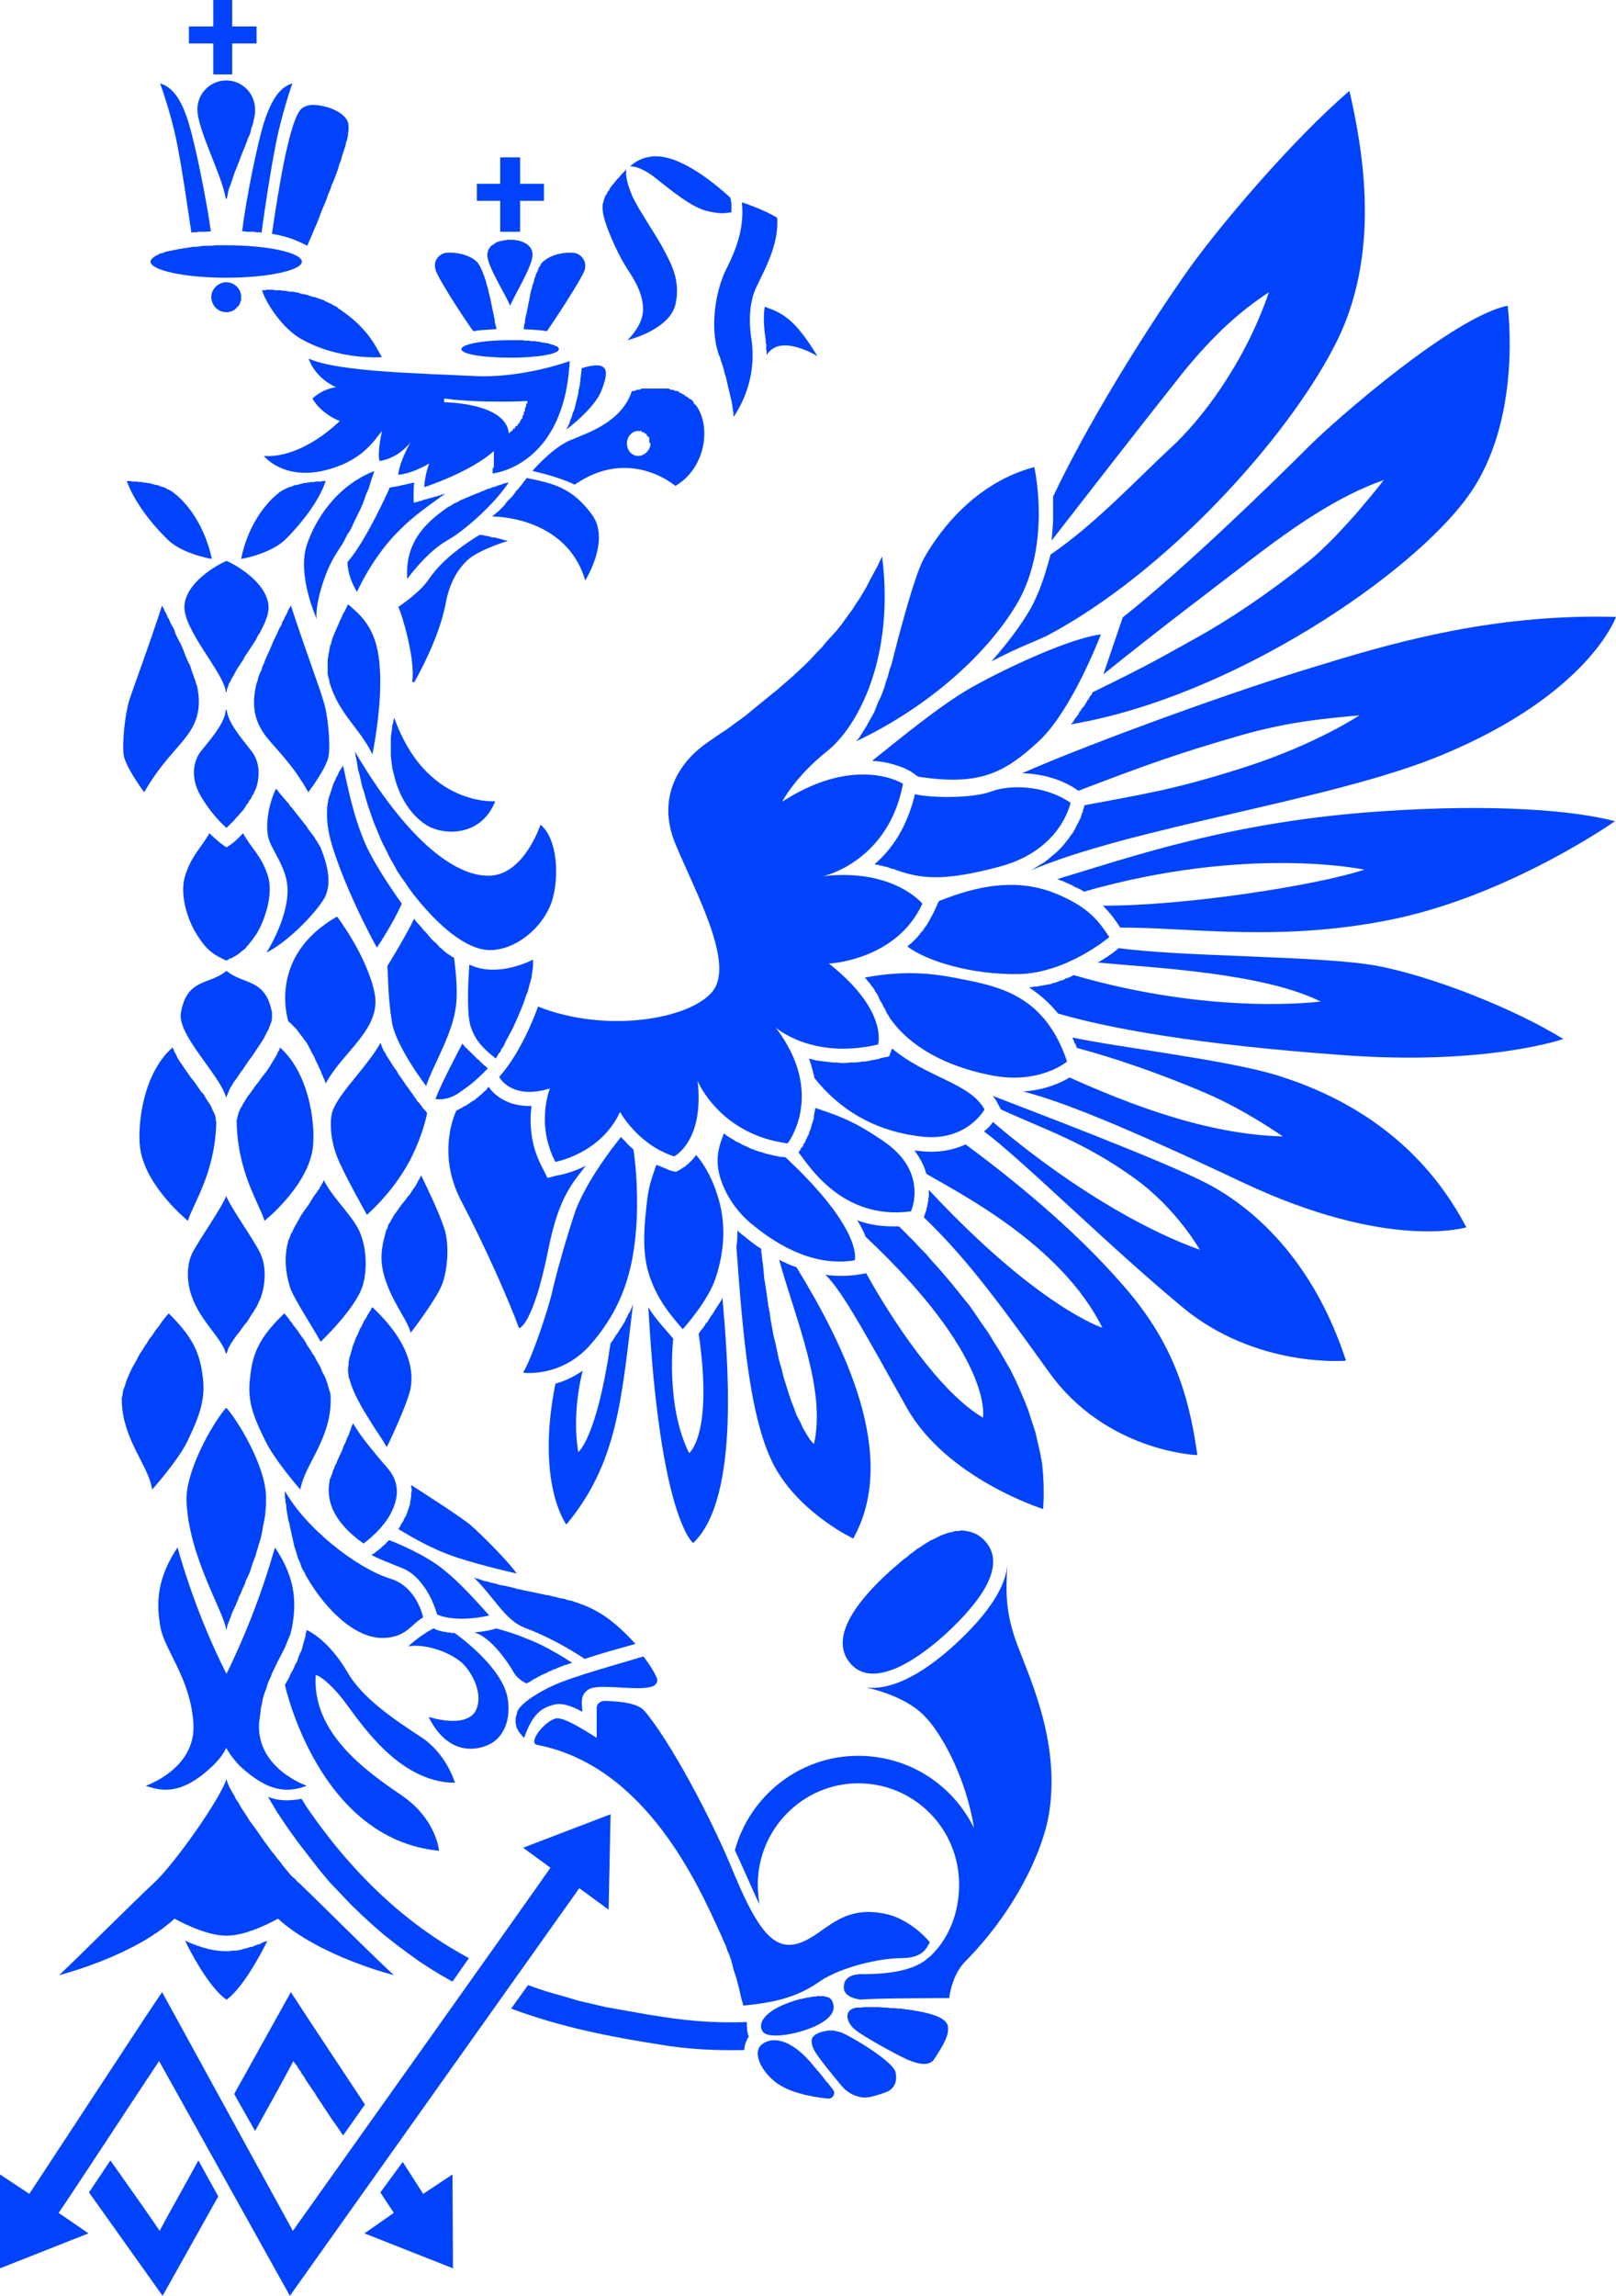 <svg width="207" height="294" viewBox="0 0 207 294" fill="none" xmlns="http://www.w3.org/2000/svg">
<path d="M138.848 114.183L138.657 114.057L138.531 113.992L138.338 113.865L138.147 113.8L137.957 113.671L137.698 113.609L137.511 113.479L137.32 113.353L137.127 113.288L136.874 113.158L136.684 113.096L136.429 112.967L136.174 112.84L135.918 112.775L135.663 112.649L135.408 112.584C144.836 109.768 157.702 105.162 177.127 103.883C191.33 102.926 201.521 103.757 206.87 105.162C206.87 105.162 193.878 114.313 179.101 117.573C164.326 120.772 152.288 118.725 143.496 118.79C142.924 117.894 142.288 116.999 141.267 115.974C151.52 116.039 168.593 113.414 174.769 111.367C174.769 111.367 159.866 108.169 138.848 114.183Z" fill="#0043FA"/>
<path d="M138.911 103.118V103.18V103.245L138.849 103.31V103.437L138.782 103.563L138.72 103.758V103.949L138.594 104.14L138.53 104.397L138.468 104.588L138.339 104.909L138.21 105.162L138.084 105.419L137.893 105.74L137.764 106.061L137.574 106.379L137.383 106.7L137.128 107.018L136.876 107.404L136.618 107.722L136.366 108.043L136.043 108.426L135.726 108.747L135.345 109.13L134.961 109.451L134.58 109.769L134.201 110.09L133.691 110.473L133.242 110.729L132.735 111.05L132.225 111.368L131.65 111.625C144.838 105.869 170.756 102.541 184.771 96.656C203.557 88.851 207 79.002 207 79.002C190.692 78.555 177.445 82.584 167.319 85.718C155.41 89.364 137.319 96.144 130.949 99.022C133.368 99.086 135.981 99.728 138.146 101.263C147.002 97.873 151.14 96.4 159.166 94.097C165.536 92.306 170.184 91.988 174.134 91.602C174.134 91.602 168.592 95.313 159.419 98.256C150.248 101.198 146.301 101.711 138.911 103.118Z" fill="#0043FA"/>
<path d="M139.931 88.661V88.726L139.869 88.852L139.802 88.979L139.74 89.044L139.614 89.17L139.55 89.3L139.488 89.427L139.421 89.556L139.292 89.683L139.23 89.812L139.039 90.133L138.849 90.452L138.594 90.708L138.403 91.026L138.209 91.282L138.148 91.477L138.022 91.603L137.957 91.73L137.828 91.859L137.767 91.986L137.638 92.116L137.573 92.242L137.512 92.369L137.447 92.434L137.385 92.563L137.256 92.625L137.189 92.755C158.019 89.235 180.949 73.436 188.017 63.584C195.152 53.8 193.116 39.15 193.116 39.15C186.237 40.555 171.333 53.479 167.445 57.379C163.623 61.219 151.905 72.668 143.817 79.065L141.333 86.358C148.21 80.794 156.427 74.588 161.521 70.686C165.535 67.678 171.333 63.52 177.257 61.476C177.257 61.476 171.84 68.512 167.509 71.967C162.477 75.996 157.318 79.451 153.113 81.751C149.418 83.798 147.447 85.015 139.931 88.661Z" fill="#0043FA"/>
<path d="M134.899 63.84V64.16V64.543V64.929V65.247V65.63V66.016V66.464V66.847L134.711 69.215C139.738 62.753 145.791 54.948 151.521 47.72C155.536 42.795 158.846 39.853 162.542 37.42C159.418 46.568 153.817 53.861 149.867 57.442C145.92 61.089 140.186 67.23 134.582 71.005L134.072 72.796C133.562 74.522 132.922 76.251 132.031 77.912C130.694 80.218 128.975 82.454 127.001 84.695C128.594 83.862 130.438 82.966 132.35 82.198L134.072 81.432C149.418 73.309 164.706 56.291 170.823 44.521C177.125 32.687 174.518 18.997 172.858 11.643C165.852 17.592 155.788 29.297 151.456 35.629C146.046 43.434 139.166 54.565 134.899 63.586V63.84Z" fill="#0043FA"/>
<path d="M112.99 71.26L112.351 72.603L111.65 73.884L110.952 75.227L110.119 76.632L109.677 77.274L109.234 77.975L108.723 78.682L108.213 79.383L107.703 80.087L107.131 80.791L106.492 81.495L105.852 82.199L105.219 82.968L104.518 83.671L103.817 84.437L103.052 85.206L102.225 85.972L101.398 86.74L100.503 87.509L99.55 88.34L98.594 89.109L97.577 89.939L96.556 90.77L95.474 91.668L94.327 92.499L93.116 93.394L91.843 94.225L90.568 95.123C87.386 97.296 83.881 101.838 86.556 108.171C89.231 114.568 94.198 123.522 91.207 127.041C88.213 130.558 77.576 132.349 68.916 128.897C68.916 128.897 67.066 134.399 63.943 137.915C63.943 137.915 65.474 140.923 70.441 139.388C70.441 139.388 68.594 143.93 71.142 148.79C71.142 148.79 76.94 147.768 79.424 142.392C79.424 142.392 81.717 146.616 86.365 148.086C86.365 148.086 90.251 146.103 89.357 138.428C89.357 138.428 92.16 145.273 100.888 146.424C100.888 146.424 105.852 140.092 99.36 131.583C99.36 131.583 104.008 135.742 112.48 133.757C112.48 133.757 113.814 129.406 106.175 123.395C106.175 123.395 114.835 123.009 118.149 115.719C118.149 115.719 114.454 111.178 105.474 112.2C105.474 112.2 113.814 110.347 115.665 100.366C115.665 100.366 109.677 96.528 100.187 102.669C100.187 102.669 101.844 99.47 105.852 96.272C109.806 93.203 114.644 84.311 112.99 71.26Z" fill="#0043FA"/>
<path d="M78.211 172.011L78.469 171.693L78.657 171.372L78.851 171.051L79.106 170.73L79.293 170.412L79.49 170.094L79.678 169.837L79.865 169.516L80.062 169.198L80.188 168.877L80.376 168.556L80.505 168.238L80.698 167.982L80.824 167.661L80.953 167.34L81.082 167.022C79.616 179.177 79.106 187.365 72.543 195.232C72.543 195.232 68.595 189.989 71.144 177.195C72.287 176.871 73.434 176.361 74.645 175.528C74.645 175.528 73.182 180.712 74.073 185.954C74.073 185.954 76.431 184.228 78.211 172.011Z" fill="#0043FA"/>
<path d="M89.487 170.731L89.616 170.67L89.677 170.54L89.742 170.413L89.803 170.349L89.93 170.219L89.997 170.092L90.126 169.963L90.188 169.836L90.314 169.709L90.378 169.518L90.633 169.262L90.824 168.941L91.015 168.62L91.27 168.302L91.46 167.98L91.651 167.662L91.845 167.341L92.032 167.088L92.226 166.764L92.355 166.576L92.416 166.446L92.481 166.319L92.543 166.19C93.114 173.226 94.965 191.779 88.786 197.599C88.786 197.599 84.519 194.465 83.053 167.406C83.944 168.941 85.537 170.54 86.237 171.435C86.237 171.435 85.22 180.006 88.276 186.085C88.276 186.085 91.396 183.717 89.487 170.731Z" fill="#0043FA"/>
<path d="M104.261 184.931L103.751 184.357L103.308 183.653L102.862 182.887L102.481 182.054L102.032 181.22L101.716 180.328L101.334 179.368L101.015 178.408L100.695 177.383L100.378 176.361L100.123 175.336L99.804 174.249L99.358 172.137L99.103 171.118L98.912 170.093L98.722 169.068L98.593 168.111L98.402 167.151L98.276 166.19L98.15 165.295L98.021 164.464L97.892 163.696L97.83 162.992L97.766 162.288L97.704 161.713L97.639 161.454V161.201L97.578 160.942V160.753V160.562L97.51 160.432V160.241V160.179V160.049V159.985V159.923C96.745 159.472 96.047 158.898 95.346 158.323C95.029 158.067 94.707 157.873 94.455 157.555C94.455 158.256 94.455 158.963 94.326 159.666C95.156 170.923 96.047 182.566 99.551 188.389C102.988 194.08 109.296 197.022 109.296 197.022C115.217 186.404 108.085 172.205 102.032 162.288C101.27 162.032 100.566 161.713 99.804 161.328C101.906 168.938 105.854 177.96 104.261 184.931Z" fill="#0043FA"/>
<path d="M118.976 152.371V152.501V152.631V152.819V153.075V153.27L118.915 153.458V153.653V153.717V153.844L118.85 153.906V154.036V154.1V154.162L118.789 154.23V154.357V154.418V154.483L118.721 154.545V154.613V154.675V154.74L118.659 154.804V154.869V154.931V154.996V155.058L118.592 155.125C118.53 155.252 118.466 155.57 118.34 155.891C123.308 160.689 127 165.422 134.325 175.657C141.651 185.954 153.373 186.34 153.373 186.34C152.226 178.022 149.93 171.437 143.689 164.4C137.51 157.299 129.487 150.837 123.689 146.552C122.161 147.255 120.184 147.703 117.701 147.385C117.448 147.385 117.322 147.32 117.129 147.32C117.894 148.342 118.404 149.364 118.659 150.327C123.055 152.884 135.982 159.473 141.205 170.026C141.205 170.026 133.053 167.469 118.976 152.371Z" fill="#0043FA"/>
<path d="M128.212 142.074L127.701 141.114C127.572 140.858 127.385 140.602 127.191 140.346C131.968 142.201 149.042 148.66 154.578 151.541C160.121 154.418 168.083 160.942 172.415 174.249C172.415 174.249 160.886 175.271 151.394 167.339C141.904 159.472 130.822 148.407 126.044 144.887C126.555 144.504 126.936 144.057 127.191 143.674C127.191 143.674 140.059 155.125 153.69 160.05C153.69 160.05 150.757 154.804 145.347 150.902C138.848 146.233 133.942 144.696 128.212 142.074Z" fill="#0043FA"/>
<path d="M137.958 134.205L137.896 134.078L137.829 133.887L137.767 133.695L137.638 133.566L137.573 133.374L137.512 133.183L137.447 133.053L137.386 132.862C142.987 134.078 157.128 135.739 163.436 137.66C169.674 139.58 181.076 144.249 187.829 157.17C187.829 157.17 177.891 160.242 159.166 151.414C140.503 142.587 134.644 140.732 131.078 139.772C133.943 139.58 135.981 138.62 137.002 137.981C144.453 141.306 154.392 145.273 164.325 145.53C164.325 145.53 159.418 142.075 154.263 139.901C148.72 137.533 142.606 135.421 137.958 134.205Z" fill="#0043FA"/>
<path d="M137.511 124.865L137.191 125.057L136.874 125.187L136.49 125.313L136.173 125.508L135.857 125.569L135.534 125.699L135.217 125.826L134.898 125.89L134.581 126.017L134.2 126.082L133.88 126.147L133.499 126.209L133.118 126.273L132.924 126.338H132.733H132.478L132.288 126.4H132.097L131.839 126.465C133.118 127.298 134.39 128.385 135.534 129.793C142.094 131.71 153.309 133.757 171.84 135.103C190.374 136.508 200.248 133.053 200.248 133.053C193.814 129.089 183.497 125.057 176.552 123.714C169.611 122.371 151.332 122.562 143.308 121.411C143.179 121.54 142.288 122.309 140.631 123.266C147.382 123.908 161.778 124.547 169.165 128.256C169.165 128.256 155.534 130.111 137.511 124.865Z" fill="#0043FA"/>
<path d="M81.144 147.255L80.953 146.998L80.824 146.937L80.698 146.807L80.572 146.68L80.505 146.615L80.376 146.486L80.314 146.424L80.188 146.294L80.123 146.168L79.994 146.103L79.933 145.976L79.804 145.912L79.739 145.785L79.616 145.72L79.552 145.593C78.531 146.872 75.346 150.901 73.754 154.93C72.61 158.323 71.27 162.991 70.695 165.613C69.997 168.364 68.147 173.866 67.003 175.786C67.003 175.786 72.035 176.49 75.795 172.01C79.49 167.725 80.824 163.377 81.332 158.897C81.78 155.381 81.654 150.518 81.144 147.255Z" fill="#0043FA"/>
<path d="M89.169 147.895L89.107 148.021L88.978 148.151L88.914 148.216L88.849 148.342L88.723 148.472L88.659 148.534L88.597 148.599L88.468 148.728L88.403 148.79L88.339 148.855L88.274 148.92L88.148 149.046L88.087 149.111L88.022 149.173H87.958L87.893 149.241L87.829 149.303L87.764 149.367L87.703 149.432H87.641L87.576 149.494H87.515L87.45 149.559L87.386 149.621H87.321V149.685H87.257H87.192V149.747L86.556 150.071L85.793 149.877C85.219 149.621 84.644 149.367 84.072 149.173C83.371 151.158 83.051 152.183 82.864 153.971C82.609 156.274 82.163 159.92 83.051 162.928C84.136 166.574 86.236 168.75 87.45 170.22C87.45 170.22 90.823 166.512 91.717 163.502C92.735 160.368 93.116 156.657 91.843 152.884C91.207 150.84 90.125 148.984 89.169 147.895Z" fill="#0043FA"/>
<path d="M100.633 148.215L100.316 148.15H99.993L99.68 148.086L99.357 148.024L98.785 147.894L98.213 147.767L97.638 147.576L97.131 147.446L96.621 147.255L96.111 147.064L95.6 146.807L95.154 146.616L94.706 146.36L94.263 146.168L93.882 145.912L93.436 145.656L93.052 145.399L92.735 145.143C92.289 146.295 91.588 147.959 92.099 150.197C92.606 152.501 94.198 155.125 96.495 156.916C99.867 159.667 104.457 162.223 109.486 161.393C109.486 161.393 110.697 157.617 100.633 148.215Z" fill="#0043FA"/>
<path d="M104.456 141.882L104.391 142.2L104.327 142.521L104.262 142.777V143.098L104.198 143.354L104.136 143.608L104.01 143.929L103.946 144.185L103.881 144.441L103.817 144.632L103.688 144.889L103.626 145.142L103.562 145.336L103.435 145.528L103.371 145.719L103.245 145.911L103.177 146.105L103.116 146.297L102.99 146.423L102.928 146.55L102.864 146.741L102.799 146.871L102.67 146.936L102.606 147.062L102.544 147.192L102.479 147.254V147.319L102.418 147.383L102.353 147.448V147.51H102.289V147.575C103.435 148.983 107.767 156.337 116.685 155.124C116.685 155.124 119.04 150.07 113.116 146.105C109.104 143.354 107.195 142.842 104.456 141.882Z" fill="#0043FA"/>
<path d="M103.626 135.548L104.071 135.678L104.582 135.805L105.092 135.87L105.602 135.934L106.112 135.996L106.62 136.061H107.195L107.766 136.126H108.338L108.975 136.061H109.549L110.186 135.996L110.506 135.934H110.89L111.206 135.87L111.523 135.805L111.843 135.74L112.224 135.678L112.544 135.613L112.86 135.487L113.881 135.295L114.262 134.27C118.787 138.046 124.262 138.682 126.11 142.075C126.11 142.075 123.817 146.296 117.893 145.53C111.972 144.823 107.511 142.075 104.327 138.046C104.197 137.469 103.945 136.382 103.626 135.548Z" fill="#0043FA"/>
<path d="M113.944 130.305L113.882 130.175L113.815 130.048L113.627 129.792L113.501 129.536L113.372 129.215L113.179 128.959L113.053 128.64L112.862 128.319L112.668 128.001L112.542 127.68L112.352 127.297L112.223 127.106L112.097 126.976L112.035 126.785L111.909 126.593L111.78 126.402L111.651 126.272L111.525 126.081L111.399 125.889L111.205 125.698L111.076 125.507L110.888 125.315L110.759 125.186C114.645 124.482 118.211 124.352 122.798 125.315C128.276 126.337 133.88 127.615 136.683 135.933C136.683 135.933 133.117 139.002 126.748 137.659C121.396 136.572 116.619 134.204 113.944 130.305Z" fill="#0043FA"/>
<path d="M116.238 121.22L116.49 120.963L116.749 120.772L117.001 120.516L117.259 120.259L117.511 120.003L117.766 119.685L117.957 119.429L118.212 119.173L118.403 118.855L118.658 118.533L118.851 118.212L119.039 117.894L119.232 117.511L119.423 117.19L119.611 116.805L119.804 116.422L120.25 115.4C125.027 113.479 129.933 112.457 134.772 114.248C139.614 116.104 140.884 118.212 142.095 120.003C142.095 120.003 136.746 124.545 130.631 124.739C124.452 124.866 118.722 123.075 116.238 121.22Z" fill="#0043FA"/>
<path d="M114.835 111.434L114.518 111.307L114.324 111.242H114.198L114.011 111.178L113.882 111.116L113.688 111.051L113.5 110.986H113.307L113.181 110.921L112.99 110.86H112.799L112.606 110.795L112.418 110.73H112.222L112.034 110.665C114.198 108.81 116.175 105.997 117.195 101.711C119.486 102.221 124.58 102.221 126.873 101.39C129.166 100.495 133.624 100.43 137.128 102.798C137.128 102.798 135.982 108.874 128.02 110.986C120.632 112.968 117.829 112.459 114.835 111.434Z" fill="#0043FA"/>
<path d="M117.638 99.471L116.617 98.767C116.488 98.703 114.708 97.616 111.711 97.424C114.263 95.442 120.313 90.326 124.579 87.958C129.295 85.334 137.064 81.752 141.014 81.24C141.014 81.24 137.319 91.027 132.987 94.991C128.53 99.088 125.406 100.623 117.638 99.471Z" fill="#0043FA"/>
<path d="M109.677 94.929L110.058 94.481L110.378 93.969L110.697 93.457L111.014 92.947L111.331 92.37L111.651 91.795L111.97 91.218L112.222 90.579L112.48 89.94L112.797 89.301L113.052 88.662L113.304 87.958L113.501 87.254L113.753 86.55L113.944 85.781L114.199 85.077C115.026 81.752 117.129 73.691 118.34 71.517C119.548 69.405 123.944 62.112 132.478 59.809C132.478 59.809 134.71 69.34 130.44 77.019C126.683 83.543 119.102 90.449 109.677 94.929Z" fill="#0043FA"/>
<path d="M62.289 139.58L62.036 139.771L61.846 139.963L61.652 140.154L61.465 140.284L61.268 140.475L61.08 140.602L60.887 140.796L60.696 140.923L60.444 141.052L60.186 141.244L60.124 141.306L59.998 141.371L59.872 141.435L59.743 141.562L59.55 141.627L59.423 141.689L59.294 141.753L59.171 141.883L58.978 141.945L58.852 142.01L58.661 142.139L58.467 142.201C58.467 142.201 55.793 147.447 59.042 153.717C62.353 160.05 65.16 166.512 66.494 170.093C66.494 170.093 68.277 169.837 70.251 159.923C71.591 153.27 73.309 151.541 75.028 149.302C73.054 150.259 71.526 150.519 71.397 150.519L70.124 150.84L69.488 149.558C68.277 147.32 67.96 145.143 67.96 143.353C67.96 142.714 68.022 142.139 68.086 141.627C65.031 141.753 63.309 140.154 62.734 139.388C62.673 139.259 62.673 139.259 62.547 139.197L62.289 139.58Z" fill="#0043FA"/>
<path d="M115.218 157.106L115.855 157.745L116.491 158.387L117.195 159.091L117.893 159.857L118.658 160.623L119.359 161.456L120.183 162.352L120.951 163.247L121.776 164.207L122.544 165.164L123.368 166.189L124.201 167.214L124.96 168.301L125.729 169.45L126.553 170.604L127.254 171.756L128.019 172.972L128.72 174.186L129.424 175.402L130.06 176.681L130.632 177.959L131.204 179.305L131.714 180.583L132.16 181.991L132.609 183.331L132.922 184.677L133.242 186.085L133.497 187.49L133.623 188.901L133.691 190.37V191.775L133.623 193.248C133.623 193.248 121.204 189.345 116.11 180.2C111.013 171.117 107.893 165.294 105.728 163.247C107.066 163.438 108.465 163.438 109.805 163.247L110.951 163.056C114.136 168.814 120.312 178.28 125.916 181.543C125.916 181.543 127.383 173.865 110.887 158.387C110.632 157.745 110.315 157.044 109.805 156.275C111.333 156.85 113.054 157.106 115.028 157.044" fill="#0043FA"/>
<path d="M19.296 33.521V33.391L19.361 33.265L19.425 33.2L19.49 33.073L19.616 33.008L19.742 32.879L19.871 32.817L20.064 32.687L20.252 32.623L20.446 32.496L20.701 32.431L20.953 32.366L21.208 32.24L21.528 32.175L21.845 32.113L22.167 32.048L22.481 31.986L22.8 31.922L23.182 31.857L23.563 31.792L23.947 31.73L24.393 31.665L24.774 31.601H25.223L25.666 31.536L26.111 31.474H26.56H27.067L27.516 31.409H28.026H28.469H28.98C34.328 31.409 38.663 32.366 38.663 33.521C38.663 34.608 34.328 35.565 28.98 35.565C23.63 35.565 19.296 34.608 19.296 33.521Z" fill="#0043FA"/>
<path d="M30.889 37.998V38.124V38.254V38.319V38.446L30.828 38.507V38.637L30.763 38.702V38.828L30.702 38.893V38.958L30.637 39.02L30.573 39.149L30.508 39.214L30.444 39.276L30.379 39.341L30.317 39.406L30.253 39.47L30.191 39.532L30.127 39.597L30.062 39.662L29.998 39.724H29.933L29.807 39.788L29.743 39.853H29.681L29.552 39.915H29.488H29.361L29.297 39.98H29.171H29.109H28.98C27.96 39.98 27.068 39.149 27.068 37.998C27.068 37.038 27.96 36.142 28.98 36.142C30.062 36.142 30.889 37.038 30.889 37.998Z" fill="#0043FA"/>
<path d="M24.52 29.811L24.649 29.746H24.775H24.965H25.092L25.414 29.681H25.731H26.048H26.367L27.007 29.619C26.432 25.46 25.03 18.615 24.203 15.864C23.373 13.114 22.291 11.196 20.508 10.684C20.508 10.684 21.907 14.457 22.675 18.359C23.438 22.262 23.948 26.099 24.52 29.811Z" fill="#0043FA"/>
<path d="M16.241 61.601H16.305H16.37H16.431H16.496H16.622H16.751L16.88 61.663H17.006H17.194H17.39H17.578L17.769 61.728H17.962H18.15L18.405 61.793H18.599L18.854 61.858H19.044L19.297 61.919L19.555 61.984L19.742 62.049L19.997 62.114H20.191L20.446 62.24L20.637 62.305L20.889 62.37L21.083 62.432L21.273 62.562L21.464 62.626L21.657 62.753L21.845 62.818C24.138 64.352 26.305 67.616 27.133 71.58C27.133 71.58 23.25 70.941 21.399 69.023C19.49 67.168 17.194 64.287 16.241 61.601Z" fill="#0043FA"/>
<path d="M20.762 77.53V77.592L20.824 77.657V77.722L20.889 77.784V77.848L20.953 77.913L21.017 77.975V78.105L21.082 78.231L21.208 78.426L21.334 78.682L21.463 79L21.657 79.321L21.783 79.639L21.971 80.025L22.167 80.343L22.355 80.729L22.481 81.174L22.674 81.559L22.865 81.942L23.12 82.39L23.501 83.285L23.821 84.119L24.009 84.567L24.202 84.95L24.393 85.332L24.519 85.78L24.648 86.166L24.774 86.484L24.903 86.87L25.029 87.188L25.094 87.509L25.223 87.765C25.859 90.643 25.223 92.498 23.947 94.224C22.674 95.953 20.507 97.871 18.472 101.455C18.472 101.455 16.179 98.383 15.859 96.784C15.601 95.123 16.05 91.282 16.557 89.683C17.067 88.083 19.044 82.838 20.762 77.53Z" fill="#0043FA"/>
<path d="M22.1 134.141L22.229 134.398L22.355 134.716L22.546 135.037L22.675 135.358L22.865 135.676L23.056 135.997L23.311 136.315L23.502 136.636L23.947 137.275L24.393 137.914L24.903 138.557L25.349 139.196L25.795 139.835L26.05 140.091L26.241 140.409L26.434 140.73L26.622 141.051L26.812 141.307L27.006 141.626L27.132 141.882L27.258 142.2L27.387 142.456L27.516 142.712L27.578 142.969L27.642 143.225V143.481L27.704 143.673C27.578 150.196 24.713 154.164 24.073 156.337C24.073 156.337 18.915 152.182 18.023 147.448C17.516 145.016 18.023 137.723 22.1 134.141Z" fill="#0043FA"/>
<path d="M21.59 168.174V168.236H21.529V168.301L21.464 168.363L21.4 168.427L21.335 168.492L21.274 168.557L21.209 168.687L21.148 168.748L21.018 168.875L20.954 169.005L20.825 169.131L20.637 169.388L20.444 169.709L20.189 170.027L19.936 170.348L19.681 170.731L19.426 171.116L19.106 171.499L18.851 171.947L18.535 172.398L18.279 172.842L17.963 173.29L17.705 173.738L17.453 174.25L17.194 174.698L16.942 175.146L16.687 175.658L16.496 176.106L16.306 176.554L16.112 177.066L15.986 177.514L15.796 177.958L15.731 178.344L15.666 178.792L15.602 178.983V179.175V179.369V179.558C15.796 184.485 19.045 187.684 19.491 190.753C19.491 190.753 22.74 187.11 23.948 184.68C25.285 181.861 26.367 179.558 25.986 176.424C25.602 173.29 24.775 171.308 21.59 168.174Z" fill="#0043FA"/>
<path d="M71.59 44.714V44.652L71.529 44.587V44.523L71.461 44.461L71.4 44.396L71.332 44.331H71.206L71.08 44.266L70.951 44.204L70.822 44.14H70.696L70.508 44.075L70.379 44.01L70.186 43.948H69.998L69.74 43.883H69.552L69.297 43.819L69.104 43.754H68.848L68.596 43.692H68.344H68.086L67.766 43.627H67.511H67.194L66.939 43.562H66.623H66.303H65.983H65.664H65.347C61.907 43.562 59.103 44.075 59.103 44.714C59.103 45.353 61.907 45.804 65.347 45.804C68.787 45.804 71.59 45.353 71.59 44.714Z" fill="#0043FA"/>
<path d="M29.045 25.46L29.106 25.204L29.171 24.883L29.233 24.565L29.297 24.244L29.423 23.925L29.552 23.604L29.681 23.221L29.807 22.836L29.933 22.453L30.062 22.07L30.379 21.301L30.699 20.471L31.015 19.637L31.335 18.871L31.655 18.038L31.784 17.655L31.972 17.272L32.101 16.886L32.162 16.503L32.291 16.185L32.417 15.799L32.482 15.481L32.543 15.16L32.608 14.842L32.672 14.521V14.265V14.009C32.672 11.962 31.015 10.3 28.98 10.3C26.942 10.3 25.285 11.962 25.285 14.009C25.285 16.63 28.535 22.644 28.916 25.46H29.045Z" fill="#0043FA"/>
<path d="M39.361 31.473L39.68 30.704L39.997 30L40.255 29.361L40.569 28.657L40.827 28.018L41.079 27.314L41.337 26.675L41.589 26.1L41.847 25.458L42.035 24.884L42.29 24.307L42.481 23.732L42.736 23.158L42.93 22.645L43.117 22.133L43.311 21.621L43.44 21.108L43.627 20.663L43.754 20.216L43.883 19.765L44.012 19.382L44.138 18.999L44.264 18.616L44.328 18.23L44.457 17.912L44.522 17.591L44.584 17.273V17.017L44.648 16.761V16.505V16.313V16.122C44.648 14.967 43.246 14.136 42.035 13.754C40.636 13.371 39.551 13.241 38.663 13.88C37.006 15.223 35.478 25.588 34.839 29.938C36.495 30.256 37.513 30.512 39.361 31.473Z" fill="#0043FA"/>
<path d="M33.501 29.811L33.313 29.746H33.184H32.991H32.865L32.545 29.681H32.228H31.909H31.592L31.272 29.619H31.014C31.524 25.46 32.929 18.615 33.756 15.864C34.648 13.114 35.665 11.196 37.451 10.684C37.451 10.684 36.114 14.457 35.349 18.359C34.583 22.262 34.011 26.099 33.501 29.811Z" fill="#0043FA"/>
<path d="M36.497 38.957H36.559V39.019H36.623V39.084H36.685L36.749 39.213L36.878 39.34L37.007 39.405L37.133 39.532L37.321 39.726L37.45 39.852L37.644 40.044L37.831 40.238L38.089 40.365L38.277 40.556L38.532 40.748L38.787 40.939L39.042 41.196L39.297 41.387L39.614 41.581L39.869 41.773L40.192 41.964L40.444 42.156L40.764 42.347L41.081 42.539L41.4 42.73L41.717 42.86L42.037 43.051L42.356 43.181L42.737 43.307L43.054 43.437L43.377 43.561L43.691 43.626C43.691 43.626 42.227 39.788 36.497 38.957" fill="#0043FA"/>
<path d="M33.564 37.165H33.755H33.948L34.2 37.103H34.459H34.711H34.969L35.218 37.165H35.541H35.857L36.177 37.23H36.497L36.81 37.294L37.133 37.356H37.514L37.831 37.421L38.215 37.486L38.532 37.612L38.913 37.677L39.297 37.742L39.614 37.869L39.995 37.998L40.38 38.063L40.699 38.19L41.08 38.319L41.462 38.446L41.784 38.637L42.098 38.764L42.482 38.955L42.799 39.15L43.118 39.276L43.377 39.533L43.69 39.724C46.814 41.898 47.831 43.753 48.913 45.739C48.913 45.739 43.309 46.186 38.403 43.306C36.051 41.898 34.01 38.699 33.564 37.165Z" fill="#0043FA"/>
<path d="M56.893 51.035C61.735 51.674 67.565 51.353 67.565 51.353V51.674H67.403V51.995L67.242 52.316V52.634L67.087 52.793V52.952V53.114L66.928 53.273V53.432V53.594H66.767V53.753L66.609 53.915V54.071L66.447 54.233L66.289 54.392V54.551H66.131L65.972 54.713V54.872H65.811L65.65 55.031V55.193H65.494L65.336 55.352L65.175 55.514C64.855 51.547 56.893 51.514 56.893 51.514V51.035ZM39.538 45.918C39.538 45.918 40.174 48.251 43.042 49.594C43.042 49.594 41.479 49.691 40.016 51.035C40.016 51.035 40.969 52.89 43.517 53.915C43.517 53.915 38.84 58.71 33.805 58.392C33.805 58.392 36.13 61.399 41.292 60.309C46.45 59.158 47.978 56.28 48.931 55.193C48.931 55.193 48.295 57.944 48.617 59.031C48.617 59.031 50.814 58.869 52.597 56.631C52.597 56.631 51.257 58.869 51.004 60.789C51.004 60.789 52.435 60.822 54.987 59.349C54.987 59.349 54.412 60.725 54.347 62.389C54.347 62.389 60.336 60.436 63.263 57.75V57.912V58.071V58.23V58.392V58.551V58.71V58.869V59.031V59.19V59.349V59.511V59.829L63.104 59.991V60.15V60.309V60.468V60.63C63.104 60.63 72.277 59.8 72.975 46.236C72.975 46.236 66.958 48.475 60.717 48.154C54.603 47.836 43.169 47.644 39.538 45.918Z" fill="#0043FA"/>
<path d="M74.517 47.145L74.456 47.72L74.391 48.232L74.33 48.806L74.265 49.319L74.136 49.896L74.074 50.406L73.945 50.918L73.819 51.431L73.693 51.943L73.564 52.456L73.371 52.9L73.245 53.348L73.054 53.799L72.925 54.243L72.737 54.629L72.544 55.012C72.544 55.012 76.174 52.326 77.066 49.958C77.96 47.593 78.148 46.058 74.517 47.145Z" fill="#0043FA"/>
<path d="M81.734 55.192H81.896H82.054H82.213V55.351H82.371H82.529V55.513H82.691L82.852 55.672V55.831H83.01V55.99H83.166V56.152V56.311V56.47V56.632L83.327 56.791C83.327 57.625 82.564 58.391 81.734 58.391C80.907 58.391 80.303 57.625 80.303 56.791C80.303 55.961 80.907 55.192 81.734 55.192ZM82.213 49.755L81.896 49.914H81.734H81.573L81.259 50.073H81.098H80.94C79.6 54.17 75.048 55.513 72.817 56.47C70.462 57.625 68.201 60.311 68.201 60.311C71.896 61.142 73.611 62.066 73.611 62.066C80.688 57.145 86.512 62.228 86.512 62.228C90.333 59.99 91.128 54.745 89.221 51.993L88.899 51.672L88.74 51.354L88.582 51.195L88.265 51.033L88.104 50.874L87.784 50.715L87.629 50.553L87.306 50.394L86.99 50.235L86.831 50.073H86.512L86.195 49.914H85.875L85.714 49.755H85.397H85.081H84.758H84.444H84.122H83.805H83.647H83.327H83.01H82.852H82.529H82.213Z" fill="#0043FA"/>
<path d="M67.512 61.218H67.451V61.283H67.386V61.345L67.325 61.409L67.257 61.539L67.128 61.601L67.067 61.73L66.941 61.922L66.814 62.049L66.75 62.178L66.556 62.37L66.43 62.561L66.304 62.691L66.111 62.882L65.984 63.074L65.794 63.33L65.665 63.521L65.284 63.904L64.9 64.287L64.583 64.738L64.392 64.929L64.201 65.121L64.011 65.312L63.817 65.503L63.63 65.633L63.436 65.825L63.245 65.951L63.055 66.143C63.055 66.143 72.545 66.016 74.964 74.334C74.964 74.334 78.21 69.215 75.859 65.951C73.31 62.434 70.888 61.922 67.512 61.218Z" fill="#0043FA"/>
<path d="M57.068 63.201H57.003V63.263H56.939H56.877H56.813V63.328H56.751H56.687H56.558L56.493 63.393L56.367 63.457H56.176L56.047 63.519L55.918 63.584H55.731L55.605 63.649L55.411 63.714L55.094 63.776L54.71 63.905L54.393 63.97L54.2 64.032L54.074 64.097L53.883 64.161H53.754L53.566 64.226L53.437 64.288H53.308L53.182 64.353H53.056L52.992 64.418C52.992 64.418 52.93 62.627 53.056 61.793C52.1 61.985 50.953 62.306 49.933 62.432C49.933 62.432 46.939 69.216 44.522 71.966C44.522 71.966 44.393 73.566 45.73 75.801C45.73 75.801 47.449 71.837 50.569 68.512C52.291 66.718 53.437 65.761 57.068 63.201Z" fill="#0043FA"/>
<path d="M65.158 61.794H65.029L64.9 61.856H64.774L64.583 61.921L64.39 61.986L64.202 62.048L64.009 62.112L63.754 62.177L63.501 62.304L63.246 62.369L62.991 62.434L62.736 62.56L62.416 62.625L62.164 62.752L61.844 62.881L61.528 63.008L60.888 63.264L60.252 63.52L59.677 63.776L59.041 64.033L58.724 64.224L58.469 64.351L58.149 64.481L57.894 64.672L57.642 64.802L57.387 64.928L57.132 65.12L56.938 65.246C53.947 67.423 51.909 69.853 52.161 74.138C52.161 74.138 54.586 70.748 57.261 69.214C59.36 68.062 63.182 64.737 65.158 61.794Z" fill="#0043FA"/>
<path d="M65.092 30.705H65.031H64.902L64.837 30.767H64.711H64.649H64.52L64.391 30.831H64.265H64.201L64.072 30.896H63.943L63.881 30.961H63.755L63.629 31.023L63.5 31.088L63.438 31.152L63.309 31.217L63.245 31.279L63.119 31.344L63.057 31.409L62.928 31.473L62.861 31.535L62.799 31.6L62.734 31.73L62.673 31.791L62.608 31.921L62.547 31.986V32.048V32.113L62.479 32.177V32.239V32.304V32.366L62.418 32.431V32.495V32.56V32.622C62.418 34.095 64.711 37.614 65.347 39.149C65.984 37.614 68.213 34.095 68.213 32.622C68.213 31.152 66.494 30.705 65.535 30.705H65.092Z" fill="#0043FA"/>
<path d="M67.065 42.155L67.127 41.899V41.708L67.194 41.451L67.256 41.195V40.939L67.323 40.683L67.385 40.365L67.45 40.108L67.511 39.787L67.576 39.469L67.705 38.83L67.834 38.188L67.96 37.487L68.147 36.845L68.215 36.527L68.344 36.206L68.406 35.953L68.47 35.632L68.593 35.375L68.658 35.119L68.787 34.863L68.916 34.606L68.978 34.353L69.104 34.159L69.23 33.967L69.297 33.776L69.426 33.646L69.552 33.52C70.76 32.433 72.543 32.303 73.435 32.368C74.329 32.433 75.218 33.328 74.901 34.545C74.517 35.758 70.57 41.708 70.06 42.412C69.168 42.282 69.297 42.282 67.065 42.155Z" fill="#0043FA"/>
<path d="M63.566 42.155V41.899L63.501 41.708L63.437 41.451L63.372 41.195V40.939L63.308 40.683L63.246 40.365L63.182 40.108L63.12 39.787L63.056 39.469L62.926 38.83L62.797 38.188L62.61 37.487L62.481 36.845L62.355 36.527L62.287 36.206L62.226 35.953L62.099 35.632L62.038 35.375L61.909 35.119L61.844 34.863L61.715 34.606L61.589 34.353L61.528 34.159L61.399 33.967L61.27 33.776L61.205 33.646L61.079 33.52C59.871 32.433 58.149 32.303 57.196 32.368C56.366 32.433 55.41 33.328 55.794 34.545C56.114 35.758 60.061 41.708 60.633 42.412C61.528 42.282 61.334 42.282 63.566 42.155Z" fill="#0043FA"/>
<path d="M61.08 23.54H64.074V20.15H66.623V23.54H69.678V25.717H66.623V29.681H64.074V25.717H61.08V23.54Z" fill="#0043FA"/>
<path d="M24.202 3.39H27.322V0H29.745V3.39H32.865V5.567H29.745V9.531H27.322V5.567H24.202V3.39Z" fill="#0043FA"/>
<path d="M98.213 45.481V45.29V45.034L98.151 44.777V44.521V44.265V44.138V44.009L98.087 43.947V43.817V43.691V43.561C97.829 41.9 97.767 40.427 97.958 39.276C100.187 40.106 101.714 40.683 104.709 45.608C104.709 45.608 99.867 42.604 98.213 45.481Z" fill="#0043FA"/>
<path d="M94.009 53.35L93.947 53.223V53.032V52.902V52.775L93.883 52.581V52.389L93.818 52.198V51.942L93.754 51.75V51.494L93.692 51.303L93.625 51.046L93.563 50.79L93.499 50.534L93.437 50.216L93.373 49.959L93.243 49.447L93.115 48.87L92.988 48.295L92.801 47.721L92.672 47.147L92.481 46.569L92.29 45.992L92.226 45.739L92.1 45.483C90.889 42.154 91.59 37.295 93.053 34.414C94.519 31.537 95.346 28.85 95.029 25.908C95.029 25.908 97.959 26.868 99.552 27.89C99.807 31.345 97.83 34.735 96.939 36.656C95.789 38.956 95.986 41.898 96.299 43.754C96.683 46.891 96.047 50.216 94.009 53.35Z" fill="#0043FA"/>
<path d="M93.691 27.187V27.125V27.06V26.995V26.931V26.869V26.804V26.739V26.674V26.613V26.548V26.483V26.418V26.291V26.162V26.035V25.97V25.906L93.626 25.844V25.779V25.714V25.652V25.587V25.526L93.562 25.461V25.396V25.331C93.562 25.331 88.978 20.919 85.218 20.151C82.864 19.638 81.333 20.728 80.696 21.302C80.696 21.302 81.969 21.172 84.007 22.837C86.048 24.436 88.532 26.483 90.441 26.995C92.353 27.443 92.735 27.314 93.691 27.187Z" fill="#0043FA"/>
<path d="M80.251 21.685L79.934 22.006L79.615 22.327L79.359 22.645L79.043 22.966L78.785 23.284L78.532 23.605L78.403 23.732L78.274 23.926L78.148 24.053L78.087 24.244L77.96 24.436L77.832 24.565L77.767 24.757L77.702 24.883L77.576 25.013L77.512 25.204L77.45 25.331L77.386 25.525L77.321 25.652V25.843L77.257 25.97L77.192 26.165V26.291V26.418V26.612V26.739C77.192 28.338 79.104 32.432 80.063 33.967C81.016 35.501 82.544 37.551 82.353 39.981C82.227 41.259 81.397 42.541 80.377 43.562C80.377 43.562 85.922 42.219 86.556 38.829C87.192 35.757 85.858 33.584 84.963 31.858C84.137 30.259 81.588 26.547 80.952 25.013C80.377 23.605 80.063 22.453 80.251 21.685Z" fill="#0043FA"/>
<path d="M47.958 60.322L47.706 61.026L47.448 61.794L47.26 62.495L46.937 63.202L46.685 63.903L46.43 64.607L46.113 65.311L45.794 65.95L45.474 66.592L45.157 67.293L44.841 67.936L44.459 68.51L44.137 69.149L43.82 69.726L43.439 70.301L43.119 70.813C41.401 73.434 40.319 77.785 40.568 79.257C40.568 79.257 38.022 73.691 39.298 69.791C40.319 66.719 42.993 62.239 47.958 60.322Z" fill="#0043FA"/>
<path d="M41.718 61.601H41.656H41.589H41.527H41.462H41.401H41.275L41.146 61.663H40.952H40.826H40.636H40.442L40.254 61.728H40.064H39.809L39.615 61.793H39.36L39.172 61.858H38.914L38.723 61.919L38.471 61.984L38.216 62.049L38.023 62.114H37.767L37.512 62.24L37.322 62.305L37.134 62.37L36.879 62.432L36.685 62.562L36.498 62.626L36.301 62.753L36.113 62.818C33.885 64.352 31.653 67.616 30.89 71.58C30.89 71.58 34.709 70.941 36.624 69.023C38.471 67.168 40.826 64.287 41.718 61.601Z" fill="#0043FA"/>
<path d="M61.398 68.511H61.462H61.589H61.653H61.715H61.844L61.908 68.573H62.037H62.099L62.225 68.637H62.354H62.48L62.609 68.702H62.735L62.861 68.767L63.119 68.829H63.372L63.63 68.894L63.882 68.958L64.14 69.023L64.266 69.085H64.392L64.518 69.15H64.647L64.712 69.215H64.838H64.899L65.028 69.279C65.028 69.279 61.779 70.237 60.122 71.518C58.788 72.669 57.577 74.46 57.066 77.403C56.239 81.561 53.817 86.038 53.055 87.381L52.8 87.317C53.245 84.439 51.462 78.554 51.017 77.721C51.017 77.721 53.565 76.059 54.773 74.395C55.603 73.179 57.131 71.135 61.398 68.511Z" fill="#0043FA"/>
<path d="M44.584 77.401L44.458 77.593L44.394 77.784L44.265 78.04L44.139 78.296L44.012 78.488L43.883 78.744L43.754 79.065L43.628 79.321L43.502 79.575L43.376 79.896L43.118 80.473L42.866 81.047L42.737 81.368L42.608 81.686L42.482 82.072L42.42 82.39L42.291 82.712L42.226 83.03L42.162 83.415L42.097 83.734L42.036 84.119L41.971 84.502V84.823V85.206V85.589V85.972V86.293L42.036 86.676L42.162 87.062L42.226 87.445C43.438 91.474 46.051 93.203 47.705 96.593C47.705 96.593 48.977 90.452 48.661 85.719C48.405 80.921 46.687 79.13 44.584 77.401Z" fill="#0043FA"/>
<path d="M29.045 88.596V88.469V88.404L29.107 88.148L29.233 87.892L29.297 87.571L29.488 87.317L29.617 86.996L29.807 86.678L29.998 86.357L30.192 85.971L30.379 85.653L30.637 85.27L30.89 84.885L31.145 84.502L31.335 84.119L31.846 83.35L32.356 82.581L32.608 82.198L32.866 81.751L33.054 81.368L33.312 80.985L33.502 80.599L33.693 80.216L33.884 79.83L34.01 79.512L34.136 79.129L34.265 78.808L34.33 78.425L34.394 78.105V77.786V77.53C34.074 74.458 30.062 72.284 29.045 71.837H28.98C27.96 72.284 23.884 74.458 23.628 77.53C23.373 80.599 28.787 86.293 28.916 88.596H29.045Z" fill="#0043FA"/>
<path d="M37.258 77.53L37.197 77.592V77.657V77.722L37.132 77.784L37.071 77.848V77.913L37.006 77.975L36.942 78.105L36.877 78.231L36.813 78.426L36.687 78.682L36.496 79L36.367 79.321L36.176 79.639L36.05 80.025L35.857 80.343L35.666 80.729L35.478 81.174L35.285 81.559L35.094 81.942L34.904 82.39L34.52 83.285L34.138 84.119L33.948 84.567L33.822 84.95L33.628 85.332L33.502 85.78L33.311 86.166L33.182 86.484L33.053 86.87L32.992 87.188L32.865 87.509L32.801 87.765C32.165 90.643 32.736 92.498 34.012 94.224C35.349 95.953 37.514 97.871 39.487 101.455C39.487 101.455 41.845 98.383 42.097 96.784C42.355 95.123 41.971 91.282 41.399 89.683C40.954 88.083 38.977 82.838 37.258 77.53Z" fill="#0043FA"/>
<path d="M29.045 105.996L29.359 105.675L29.681 105.357L29.998 105.036L30.253 104.718L30.573 104.397L30.825 104.076L31.145 103.758L31.4 103.372L31.59 103.054L31.845 102.733L31.91 102.541L32.036 102.415L32.162 102.22L32.23 102.094L32.291 101.902L32.417 101.773L32.482 101.646L32.543 101.454L32.608 101.328L32.672 101.198L32.737 101.072L32.801 100.942C33.247 99.599 33.376 97.678 32.23 96.209C30.889 94.48 29.171 92.498 29.045 90.901H28.916C28.851 92.498 27.133 94.48 25.731 96.209C24.584 97.678 24.71 99.599 25.221 100.942C25.731 102.22 27.259 104.462 28.98 105.996H29.045Z" fill="#0043FA"/>
<path d="M35.348 101.007L35.413 101.069L35.477 101.133L35.539 101.198L35.603 101.263L35.665 101.39L35.791 101.519L35.92 101.711L36.114 101.902L36.301 102.158L36.498 102.35L36.686 102.606L36.941 102.862L37.131 103.18L37.384 103.437L37.642 103.758L37.832 104.014L38.343 104.653L38.788 105.227L39.043 105.548L39.299 105.867L39.486 106.188L39.683 106.444L39.932 106.762L40.126 107.018L40.316 107.274L40.442 107.531L40.636 107.787L40.765 108.043L40.891 108.235L41.017 108.426L41.079 108.556V108.618L41.146 108.682V108.747C41.782 110.346 42.739 113.224 41.398 115.271C40.061 117.318 36.876 120.581 34.137 121.989C34.137 121.989 37.131 117.318 36.812 113.48C36.624 110.986 34.776 108.809 34.395 107.339C34.011 105.867 34.266 103.31 35.348 101.007Z" fill="#0043FA"/>
<path d="M43.949 98.064L43.884 98.126L43.819 98.256L43.755 98.321L43.69 98.447L43.629 98.574L43.503 98.704L43.438 98.83L43.377 98.96L43.309 99.151L43.248 99.278L43.119 99.472L43.054 99.599L42.992 99.79L42.928 99.92L42.737 100.303L42.608 100.686L42.482 101.072L42.356 101.454L42.227 101.837L42.098 102.22L42.036 102.476V102.668L41.972 102.862V103.054L41.91 103.31V103.501C41.784 105.675 42.163 107.466 43.377 110.729C44.84 114.758 47.133 119.3 48.28 121.347C48.28 121.347 50.318 118.343 51.465 115.719C51.465 115.719 48.215 111.242 46.814 108.108C45.221 104.397 44.585 100.942 43.949 98.064Z" fill="#0043FA"/>
<path d="M45.475 96.272V96.334V96.399L45.54 96.591V96.785L45.604 97.041L45.666 97.297L45.73 97.68L45.792 98.063L45.856 98.511L45.985 98.959L46.114 99.471L46.24 100.045L46.367 100.623L46.56 101.197L46.751 101.839L46.938 102.54L47.132 103.182L47.384 103.883L47.642 104.652L47.894 105.356L48.217 106.125L48.531 106.89L48.85 107.659L49.235 108.425L49.616 109.194L49.997 109.959L50.443 110.728L50.892 111.559L51.402 112.327L51.909 113.031L52.419 113.8L52.991 114.566C57.132 119.811 60.508 121.667 62.736 121.667C66.112 121.667 69.487 118.789 70.634 115.591C71.716 112.392 71.399 107.338 69.232 105.612C69.232 105.612 67.194 111.88 62.862 112.136C58.021 112.392 51.716 106.89 45.475 96.272Z" fill="#0043FA"/>
<path d="M50.507 91.924L50.445 92.115L50.38 92.307V92.498L50.319 92.69L50.251 92.881V93.076L50.19 93.523L50.122 93.968L50.061 94.419V94.866V95.376V95.823V96.336V96.849L50.122 97.361L50.19 97.874L50.251 98.383L50.38 98.895L50.507 99.408C51.017 101.455 52.225 104.141 54.647 105.676C56.685 106.957 61.589 107.275 63.436 102.607C63.436 102.607 54.521 103.311 50.507 91.924Z" fill="#0043FA"/>
<path d="M28.979 123.011L29.234 122.884L29.422 122.754L29.68 122.693L29.87 122.563L30.128 122.436L30.316 122.31L30.442 122.245L30.571 122.115L30.7 122.054L30.762 121.989L30.888 121.859L31.014 121.797L31.143 121.668L31.272 121.603L31.398 121.476L31.524 121.35L31.592 121.22L31.721 121.093L31.847 120.964L31.973 120.772L32.099 120.646L32.228 120.454L32.354 120.325L32.48 120.133L32.606 119.942L32.803 119.685C33.885 117.957 34.967 114.758 34.395 112.458C33.627 109.642 32.035 108.49 31.143 106.7C30.442 107.403 30 107.916 29.043 108.49H28.979C28.087 107.916 27.577 107.403 26.815 106.7C25.862 108.49 24.395 109.642 23.63 112.458C23.055 114.758 24.073 117.957 25.222 119.685C26.621 121.989 27.703 122.372 28.979 123.011Z" fill="#0043FA"/>
<path d="M28.979 140.602L29.044 140.346L29.17 140.093L29.296 139.771L29.422 139.45L29.618 139.132L29.806 138.811L30 138.493L30.255 138.172L30.507 137.789L30.762 137.403L31.014 137.085L31.272 136.702L31.782 135.934L32.354 135.165L32.865 134.399L33.117 134.013L33.375 133.63L33.627 133.248L33.821 132.927L34.011 132.544L34.199 132.158L34.395 131.84L34.522 131.457L34.648 131.136L34.777 130.815L34.838 130.497V130.176V130.049V129.919V129.793V129.663C34.011 125.251 31.211 126.146 29.044 124.353H28.979C26.815 126.146 23.947 125.251 23.181 129.663C22.609 132.479 28.34 137.851 28.979 140.602Z" fill="#0043FA"/>
<path d="M35.858 134.141L35.793 134.398L35.603 134.716L35.477 135.037L35.286 135.358L35.093 135.676L34.905 135.997L34.708 136.315L34.521 136.636L34.075 137.275L33.565 137.914L33.116 138.557L32.609 139.196L32.163 139.835L31.972 140.091L31.72 140.409L31.523 140.73L31.336 141.051L31.145 141.307L31.016 141.626L30.826 141.882L30.699 142.2L30.57 142.456L30.509 142.712L30.441 142.969L30.38 143.225L30.315 143.481V143.673C30.441 150.196 33.245 154.164 33.884 156.337C33.884 156.337 39.104 152.182 39.996 147.448C40.506 145.016 39.934 137.723 35.858 134.141Z" fill="#0043FA"/>
<path d="M41.718 138.747L41.656 138.555L41.589 138.364L41.527 138.172L41.401 137.981L41.336 137.725L41.207 137.533L41.146 137.277L41.017 137.021L40.891 136.764L40.765 136.446L40.636 136.19L40.507 135.934L40.254 135.357L39.935 134.782L39.615 134.143L39.298 133.566L39.105 133.31L38.914 133.053L38.724 132.797L38.533 132.544L38.342 132.287L38.152 132.031L37.961 131.775L37.767 131.584L37.58 131.392L37.383 131.198L37.196 131.006L36.941 130.815C36.941 130.815 34.137 122.5 43.181 117.381C43.181 117.381 46.938 122.309 47.958 127.042C48.979 131.71 44.011 134.526 41.718 138.747Z" fill="#0043FA"/>
<path d="M53.056 117.638L53.308 118.021L53.627 118.342L53.947 118.725L54.264 119.11L54.583 119.428L54.9 119.811L55.22 120.197L55.539 120.518L55.921 120.836L56.24 121.219L56.366 121.349L56.557 121.475L56.751 121.667L56.877 121.797L57.067 121.923L57.196 122.053L57.387 122.179L57.513 122.244L57.704 122.371L57.833 122.5L58.02 122.562L58.149 122.627C58.149 122.627 58.724 126.338 58.404 128.833C57.959 132.479 55.539 136.252 54.583 139.068C54.583 139.068 50.569 133.822 50.187 130.75C49.68 127.681 49.745 125.187 49.615 123.714C49.615 123.714 51.844 120.132 53.056 117.638Z" fill="#0043FA"/>
<path d="M63.5 135.548L63.629 135.357L63.755 135.165L63.881 134.909L64.072 134.718L64.201 134.397L64.391 134.14L64.582 133.822L64.711 133.504L64.902 133.118L65.092 132.797L65.283 132.415L65.535 131.967L65.732 131.584L65.919 131.136L66.113 130.75L66.304 130.306L66.685 129.407L67.066 128.45L67.386 127.49L67.576 127.042L67.705 126.595L67.834 126.082L67.96 125.634L68.084 125.187L68.148 124.674L68.213 124.227L68.277 123.779V123.331V122.883C68.277 122.883 63.817 125.313 60.125 123.523C60.125 123.523 59.614 129.537 60.315 131.519C60.887 133.183 61.717 134.14 63.5 135.548Z" fill="#0043FA"/>
<path d="M62.48 136.829L62.419 136.767L62.354 136.702L62.225 136.573L62.164 136.511L62.038 136.446L61.973 136.381L61.844 136.254L61.78 136.19L61.654 136.06L61.527 135.998L61.463 135.869L61.334 135.742L61.079 135.548L60.827 135.294L60.633 135.103L60.381 134.847L60.187 134.655L60.061 134.526L59.935 134.461L59.87 134.334L59.742 134.204L59.612 134.143L59.551 134.013L59.486 133.948L59.363 133.822L59.296 133.76L59.234 133.63C59.234 133.63 56.304 139.132 55.794 140.731C55.794 140.731 57.261 141.052 58.853 139.901C60.507 138.746 60.888 138.428 62.48 136.829Z" fill="#0043FA"/>
<path d="M48.725 133.566L48.787 133.628V133.693L48.851 133.823V133.884L48.913 134.014L48.977 134.079V134.205L49.039 134.335L49.168 134.591L49.362 134.848L49.488 135.166L49.678 135.422L49.872 135.74L50.124 136.126L50.318 136.447L50.57 136.827L50.828 137.148L51.016 137.534L51.526 138.235L52.036 139.003L52.291 139.324L52.546 139.707L52.801 140.025L52.992 140.346L53.244 140.667L53.435 140.989L53.69 141.242L53.884 141.498L54.074 141.754L54.2 141.946L54.265 142.011L54.394 142.137L54.456 142.202L54.523 142.267L54.585 142.332V142.393L54.649 142.458L54.711 142.523C54.711 142.523 54.327 144.953 52.608 148.408C50.761 151.924 48.341 154.357 47.004 155.571C47.004 155.571 44.074 150.39 43.18 148.152C42.162 145.53 42.227 142.906 42.737 141.946C43.69 139.707 47.133 136.447 48.725 133.566Z" fill="#0043FA"/>
<path d="M29.045 173.291L29.107 173.1L29.171 172.908L29.233 172.717L29.297 172.522L29.423 172.396L29.488 172.204L29.617 172.01L29.743 171.818L29.869 171.627L29.998 171.435L30.192 171.179L30.318 170.988L30.637 170.605L30.951 170.157L31.274 169.71L31.655 169.262L31.972 168.749L32.291 168.237L32.482 167.981L32.608 167.724L32.802 167.468L32.928 167.215L33.054 166.959L33.183 166.638L33.312 166.381L33.438 166.063C34.074 164.208 34.074 161.966 33.312 160.432C32.482 158.706 29.359 154.356 28.98 153.139C28.599 154.356 25.541 158.706 24.649 160.432C23.884 161.966 23.884 164.208 24.584 166.063C25.731 169.262 28.47 171.435 28.916 173.291H29.045Z" fill="#0043FA"/>
<path d="M41.462 151.095L41.401 151.348L41.275 151.539L41.146 151.796L41.017 151.99L40.891 152.246L40.697 152.502L40.568 152.694L40.38 152.947L40.19 153.206L39.996 153.524L39.682 154.037L39.298 154.611L38.914 155.124L38.533 155.698L38.216 156.275L37.893 156.85L37.706 157.171L37.58 157.427L37.451 157.745L37.257 158.004L37.196 158.258L37.069 158.579L36.94 158.835L36.879 159.153L36.811 159.409L36.75 159.665C36.368 161.839 36.75 163.63 37.257 165.164C37.893 166.637 39.808 169.579 41.078 171.818C41.078 171.818 45.474 167.662 46.43 164.72C47.134 162.478 46.938 159.344 45.855 157.297C44.773 155.318 42.483 153.206 41.462 151.095Z" fill="#0043FA"/>
<path d="M53.946 150.52L53.817 150.773L53.691 151.032L53.565 151.221L53.436 151.477L53.307 151.733L53.181 151.927L52.864 152.372L52.544 152.885L52.163 153.332L51.843 153.78L51.462 154.231L51.143 154.675L50.829 155.123L50.506 155.571L50.38 155.762L50.251 156.018L50.122 156.213L49.996 156.469L49.87 156.658L49.744 156.849L49.679 157.105L49.615 157.3L49.486 157.491L49.424 157.744C48.726 160.242 48.53 161.903 49.744 164.913C50.829 167.532 52.163 169.069 52.609 170.668C52.609 170.668 56.178 166.062 56.75 164.142C57.386 162.159 57.577 159.026 56.814 157.043C56.113 154.996 54.838 152.372 53.946 150.52Z" fill="#0043FA"/>
<path d="M28.979 208.793L29.043 208.537L29.108 208.281L29.169 208.025L29.295 207.707L29.422 207.386L29.551 207.067L29.68 206.682L29.87 206.234L30.061 205.851L30.254 205.403L30.442 204.956L30.636 204.443L30.888 203.934L31.081 203.421L31.337 202.909L31.524 202.334L31.782 201.822L32.035 201.245L32.228 200.605L32.419 200.028L32.674 199.392L32.864 198.75L33.055 198.111L33.246 197.472L33.439 196.83L33.562 196.193L33.691 195.486L33.82 194.85L33.947 194.143L34.011 193.44L34.073 192.8V192.096C34.266 188.388 30.888 182.504 29.043 180.327H28.917C27.07 182.504 23.82 188.388 23.885 192.096C24.14 199.454 28.788 206.49 28.979 208.793Z" fill="#0043FA"/>
<path d="M36.431 168.174V168.236H36.495V168.301L36.56 168.363L36.621 168.427L36.686 168.492L36.748 168.557L36.812 168.687L36.877 168.748L37.006 168.875L37.07 169.005L37.132 169.131L37.384 169.388L37.581 169.709L37.833 170.027L38.088 170.348L38.34 170.731L38.598 171.116L38.915 171.499L39.173 171.947L39.425 172.398L39.745 172.842L39.997 173.29L40.317 173.738L40.569 174.25L40.827 174.698L41.079 175.146L41.273 175.658L41.525 176.106L41.718 176.554L41.909 177.066L42.035 177.514L42.161 177.958L42.29 178.344L42.358 178.792V178.983V179.175V179.369V179.558C42.229 184.485 38.976 187.684 38.469 190.753C38.469 190.753 35.284 187.11 34.073 184.68C32.674 181.861 31.592 179.558 32.035 176.424C32.355 173.29 33.184 171.308 36.431 168.174Z" fill="#0043FA"/>
<path d="M47.706 167.406L47.577 167.533L47.515 167.724L47.386 167.919L47.26 168.11L47.134 168.302L47.005 168.558L46.876 168.814L46.685 169.068L46.559 169.324L46.43 169.58L46.301 169.901L46.113 170.157L45.984 170.475L45.855 170.796L45.541 171.436L45.413 171.818L45.283 172.137L45.157 172.461L45.093 172.779L44.967 173.162L44.902 173.483L44.773 173.804L44.712 174.122L44.647 174.508V174.826L44.586 175.147V175.465V175.721L44.647 176.042V176.36L44.773 176.616C45.474 179.494 48.53 183.526 49.55 185.317C49.55 185.317 51.973 180.328 52.545 178.021C53.055 175.721 52.609 172.01 47.706 167.406Z" fill="#0043FA"/>
<path d="M33.183 220.689L33.245 220.18L33.312 219.667L33.374 219.155L33.438 218.645L33.564 218.133L33.626 217.682L33.755 217.237L33.884 216.79L34.075 216.339L34.201 215.891L34.33 215.508L34.52 215.064L34.711 214.678L34.837 214.292L35.218 213.526L35.541 212.822L35.922 212.118L36.239 211.479L36.559 210.84L36.685 210.519L36.811 210.198L36.94 209.88L37.069 209.562L37.195 209.306L37.26 208.985L37.321 208.728L37.386 208.475C38.022 205.147 37.831 202.01 35.218 198.172C33.183 205.276 30.89 210.454 29.171 214.039C29.107 214.165 29.045 214.23 28.978 214.36C28.978 214.23 28.916 214.165 28.849 214.039C27.069 210.454 24.775 205.276 22.737 198.172C20.189 202.01 19.934 205.147 20.573 208.475C21.148 211.417 24.394 214.934 24.775 220.689C25.157 226.512 18.661 228.686 18.661 228.686C20.89 229.457 23.374 229.837 27.324 226.064C28.025 225.361 28.599 224.66 28.978 223.823C29.424 224.66 29.998 225.361 30.638 226.064C34.647 229.837 37.133 229.457 39.298 228.686C39.298 228.686 32.866 226.512 33.183 220.689Z" fill="#0043FA"/>
<path d="M11.401 280.758L20.826 294L27.958 281.27L25.413 276.661C23.562 280.054 21.527 283.638 20.445 285.682C19.618 284.404 17.26 281.076 14.14 276.661L11.401 280.758Z" fill="#0043FA"/>
<path d="M45.22 182.245L45.158 182.436L45.032 182.693L44.968 182.887L44.903 183.143L44.774 183.399L44.709 183.656L44.583 183.909L44.457 184.165L44.264 184.678L44.011 185.19L43.818 185.764L43.566 186.277L43.31 186.851L43.181 187.108L43.117 187.364L42.991 187.555L42.865 187.811L42.8 188.068L42.671 188.259L42.607 188.515L42.545 188.707L42.481 188.901L42.419 189.028L42.355 189.216L42.29 189.346L42.225 189.54V189.602C41.783 191.905 42.419 194.718 46.56 197.661C46.56 197.661 49.299 195.743 50.316 193.249C51.337 190.945 50.698 189.284 49.745 188.13C48.66 186.851 46.24 184.103 45.22 182.245Z" fill="#0043FA"/>
<path d="M36.431 190.816L36.495 190.946V191.138V191.264V191.52V191.715L36.56 191.971V192.289L36.621 192.545L36.686 192.863V193.187L36.747 193.57L36.812 193.95L36.876 194.336L36.941 194.719L37.07 195.102L37.132 195.488L37.322 196.318L37.513 197.149L37.706 198.047L37.832 198.43L37.959 198.813L38.088 199.261L38.214 199.647L38.404 200.029L38.533 200.412L38.662 200.798L38.85 201.116L39.044 201.434L39.173 201.758C41.783 206.297 45.539 209.755 48.976 209.755C52.035 209.755 52.736 207.896 54.202 207.131C54.202 207.131 53.437 203.163 49.932 202.141C45.665 200.798 39.105 195.679 36.431 190.816Z" fill="#0043FA"/>
<path d="M47.577 199.135L47.768 199.005L47.894 198.943L48.152 198.749L48.278 198.622L48.404 198.56L48.53 198.431L48.659 198.366L48.788 198.236L48.914 198.11L48.979 198.048L49.04 197.983L49.105 197.918L49.234 197.853L49.298 197.791L49.36 197.724L49.425 197.662L49.486 197.6L49.551 197.473L49.68 197.406L49.744 197.344L49.809 197.214C49.809 197.214 53.12 198.431 55.856 200.286C58.53 202.142 61.205 205.276 62.671 206.875C62.671 206.875 58.595 207.897 55.985 206.745C55.985 206.745 55.029 202.846 52.161 201.117C51.527 200.734 49.486 200.092 47.577 199.135Z" fill="#0043FA"/>
<path d="M51.017 195.807L51.078 195.745L51.143 195.615L51.207 195.55L51.272 195.424L51.336 195.294L51.401 195.168L51.462 195.038L51.588 194.911L51.653 194.785L51.715 194.655L51.782 194.464L51.843 194.337L51.973 194.207L52.037 194.016L52.099 193.824L52.163 193.695L52.225 193.503L52.292 193.312L52.354 193.121L52.421 192.926L52.483 192.738L52.544 192.546V192.29L52.609 192.096V191.907L52.67 191.651V191.395V191.203L52.735 190.947V190.691L52.67 190.434V190.178C52.67 190.178 58.407 193.824 60.122 195.168C61.779 196.575 65.41 200.287 66.175 201.5C66.175 201.5 61.844 200.54 58.533 199.453C54.899 198.237 52.354 196.575 51.017 195.807Z" fill="#0043FA"/>
<path d="M60.696 202.011L61.016 202.14L61.335 202.202L61.652 202.332L62.036 202.458L62.417 202.523L62.799 202.653L63.183 202.714L63.629 202.844L64.01 202.971L64.453 203.036L65.347 203.227L66.303 203.483L67.195 203.675L68.148 203.869L69.042 204.058L69.934 204.252L70.379 204.314L70.822 204.443L71.206 204.508L71.591 204.635L71.972 204.697L72.353 204.764L72.673 204.891L72.989 204.956L73.309 205.018L73.626 205.144C76.494 206.043 78.597 207.451 81.397 210.52C81.397 210.52 77.13 211.671 74.901 212.44C74.901 212.44 71.268 209.942 67.256 208.473C64.649 207.451 63.438 204.697 60.696 202.011Z" fill="#0043FA"/>
<path d="M67.129 222.547L67.002 222.418L66.876 222.288L66.75 222.1L66.621 221.973L66.557 221.905L66.492 221.779L66.43 221.714L66.366 221.649V221.522L66.304 221.461L66.24 221.331L66.175 221.266V221.137L66.111 221.075V220.948V220.818L66.046 220.757V220.627V220.5V220.374V220.244V220.115V219.988L66.111 219.861V219.732L66.175 219.54L66.24 219.414V219.219C66.75 218.003 69.231 216.595 70.759 215.891C73.307 214.677 80.187 212.822 82.416 212.118C82.416 212.118 83.498 213.464 84.138 214.872C84.328 215.446 84.008 215.959 83.052 216.085C81.143 216.471 76.492 215.576 75.41 216.342C74.202 217.107 74.583 218.194 74.583 219.219C74.583 219.219 72.48 217.941 71.143 218.262C69.296 218.645 68.213 219.54 67.129 222.547Z" fill="#0043FA"/>
<path d="M73.309 212.952H73.247H73.183L73.121 213.014H72.992L72.924 213.079H72.798L72.672 213.141L72.543 213.206H72.414L72.227 213.27L72.1 213.335L71.904 213.397L71.781 213.465L71.59 213.527L71.4 213.592L71.206 213.718L70.951 213.783L70.76 213.848L70.57 213.977L70.314 214.039L70.124 214.166L69.869 214.293L69.678 214.36L69.426 214.487L69.168 214.614L68.916 214.74L68.722 214.87L68.47 214.996L68.215 215.126L67.96 215.317L67.704 215.447L67.449 215.577C67.449 215.577 66.303 215.126 65.731 214.039C65.159 213.014 62.798 209.495 60.696 209.05C60.696 209.05 62.481 208.92 63.567 208.537C63.567 208.537 65.792 209.112 67.385 209.819C68.977 210.393 70.951 211.418 73.309 212.952Z" fill="#0043FA"/>
<path d="M55.538 208.537H55.603L55.667 208.599H55.729L55.793 208.667H55.855L55.919 208.729H55.984H56.048L56.113 208.794H56.178H56.239L56.304 208.855H56.43H56.491L56.559 208.92H56.688H56.749L56.875 208.985H56.94H57.066H57.131L57.26 209.05H57.386H57.512H57.641L57.77 209.112H57.896H58.084H58.213C58.213 209.112 64.327 213.335 65.028 217.491C65.603 221.137 63.755 222.866 62.799 223.314C61.908 223.824 57.702 225.488 54.899 219.862C54.899 219.862 59.55 221.394 60.887 219.155C62.163 216.852 60.122 213.527 58.788 212.631C57.131 211.353 54.075 210.455 52.292 210.841C52.292 210.841 53.755 209.433 55.538 208.537Z" fill="#0043FA"/>
<path d="M95.217 256.833L94.903 255.681L94.645 254.533L94.326 253.316L94.135 252.739L93.945 252.165L93.816 251.587L93.625 250.948L93.437 250.374L93.182 249.797L92.989 249.222L92.733 248.648L92.478 248.068L92.223 247.493C89.549 241.673 82.801 226.128 68.786 223.442C67.448 223.124 70.249 219.86 71.528 220.052C72.798 220.181 75.284 221.843 76.431 222.547V218.644C76.493 218.07 77.003 217.813 77.513 217.813C78.085 217.875 81.46 217.813 82.546 219.092C85.73 222.8 91.141 232.782 94.135 240.204C97.255 247.623 99.358 249.923 102.543 248.775C105.728 247.623 107.64 243.912 113.306 245.064C115.282 245.449 117.446 246.789 119.103 248.71C118.657 249.605 118.083 250.757 115.408 250.757C112.798 250.757 107.766 251.847 104.962 253.764C102.159 255.746 99.232 256.45 95.217 256.833Z" fill="#0043FA"/>
<path d="M39.297 208.73L39.171 209.177L39.107 209.625L38.978 210.073L38.852 210.518L38.726 210.968L38.6 211.416L38.403 211.799L38.215 212.247L38.089 212.694L37.831 213.142L37.644 213.59L37.45 213.975L37.195 214.423L37.007 214.871L36.497 215.766C36.497 215.766 40.764 235.532 56.239 237.005C56.239 237.005 55.919 232.908 51.336 229.839C46.749 226.705 39.934 221.842 40.444 214.485C40.444 214.485 41.588 214.741 43.82 217.492C45.984 220.243 50.828 228.24 58.28 228.304C58.28 228.304 57.198 224.529 53.884 222.417C50.57 220.243 46.432 217.492 44.52 214.167C42.608 210.903 40.57 209.369 39.297 208.73Z" fill="#0043FA"/>
<path d="M29.045 227.92L29.107 228.176L29.233 228.494L29.359 228.815L29.552 229.133L29.743 229.519L29.998 229.902L30.192 230.35L30.508 230.798L30.764 231.245L31.016 231.693L31.335 232.144L31.655 232.653L31.972 233.166L32.356 233.675L33.054 234.635L33.755 235.66L34.459 236.618L34.84 237.13L35.218 237.578L35.541 238.028L35.922 238.473L36.239 238.921L36.561 239.304L36.878 239.689L37.195 240.072L37.514 240.39L37.831 240.65L38.089 240.971L38.341 241.162C40.828 243.527 47.069 249.798 50.444 252.932C50.444 252.932 40.954 250.564 35.602 245.701C35.602 245.701 31.846 247.875 29.107 247.875H28.916C26.174 247.875 22.356 245.701 22.356 245.701C17.068 250.564 7.578 252.932 7.578 252.932C10.892 249.798 17.13 243.527 19.681 241.162C22.23 238.859 28.089 230.544 28.98 227.92H29.045Z" fill="#0043FA"/>
<path d="M29.045 249.861H29.233H29.423L29.617 249.799H29.808H29.998H30.192L30.573 249.734L30.951 249.67L31.274 249.543L31.655 249.475L31.972 249.349L32.356 249.287L32.673 249.16L32.928 249.031L33.248 248.966L33.377 248.901L33.503 248.836L33.629 248.774L33.755 248.71L33.884 248.648H34.01L34.136 248.58L34.265 248.518C33.118 250.821 31.016 254.594 29.045 256.064H28.981C26.942 254.594 24.84 250.821 23.693 248.518C24.84 249.031 26.813 249.861 28.916 249.861H29.045Z" fill="#0043FA"/>
<path d="M37.133 294L74.203 241.8L77.96 244.551L78.212 232.331L67.004 236.619L70.508 239.179C68.719 241.8 41.015 280.758 37.514 285.682L20.763 255.107L18.66 258.241L3.757 280.946L0 278.455V290.48L11.335 286.003L7.513 283.382C9.616 280.31 17.642 268.028 20.379 263.934L37.133 294Z" fill="#0043FA"/>
<path d="M43.948 273.463L42.992 272.056L42.482 271.355L42.036 270.651L41.588 270.011L41.145 269.308L40.699 268.665L40.318 268.026L39.869 267.387L39.488 266.813L39.297 266.557L39.107 266.239L38.978 265.979L38.787 265.726L38.599 265.467L38.47 265.214L38.277 264.957L38.151 264.766L38.022 264.51L37.831 264.318L37.705 264.127L37.579 263.935C36.684 265.661 34.775 269.113 32.672 272.889L29.998 268.156L37.259 255.108L39.297 258.242L46.749 269.499L43.948 273.463Z" fill="#0043FA"/>
<path d="M51.589 276.854L54.202 280.948L57.959 278.454L58.021 290.479L46.686 286.003L50.443 283.381C50.062 282.807 49.487 281.909 48.724 280.757L51.589 276.854Z" fill="#0043FA"/>
<path d="M126.173 197.343L125.918 197.086L125.601 196.83L125.346 196.639L125.026 196.447L124.709 196.318L124.39 196.191L124.07 196.126L123.753 196.062L123.434 196H123.055L122.733 196.062H122.352L121.97 196.191L121.589 196.256L121.205 196.386L120.824 196.512L120.378 196.701L119.997 196.895L119.613 197.086L119.167 197.281L118.786 197.534L118.34 197.79L117.894 198.111L117.445 198.368L117.067 198.686L116.618 199.004L116.176 199.39L115.727 199.711L115.281 200.094L114.835 200.477L114.39 200.859L113.944 201.245C109.167 205.596 106.237 210.072 109.038 213.141C111.586 215.892 116.428 213.527 121.205 209.18C125.918 204.827 128.915 200.35 126.173 197.343Z" fill="#0043FA"/>
<path d="M118.466 251.075L118.528 251.013H118.592V250.948H118.657V250.886H118.721V250.821H118.786L118.85 250.759H118.912V250.692H118.976C121.46 248.453 122.859 245.063 122.859 241.352C122.859 234.189 117.129 228.369 109.932 228.369C102.865 228.369 97.067 234.189 97.067 241.352C97.067 242.312 97.258 243.85 97.258 243.85C96.747 242.763 94.58 237.835 94.134 236.94C96.046 229.968 102.416 224.849 109.932 224.849C116.49 224.849 122.097 228.622 124.771 234.124C123.754 227.597 120.504 221.713 118.211 219.539C115.472 216.915 110.827 216.084 110.827 216.084C113.882 216.532 117.894 214.679 122.416 210.518C126.683 206.556 128.915 203.098 129.038 200.221C128.786 204.315 128.915 206.556 130.059 209.943C131.651 214.423 135.856 222.738 134.39 232.142C133.56 237.323 129.804 244.998 123.563 251.266C122.223 252.674 121.712 254.786 121.586 255.873C121.586 255.873 112.352 255.873 110.249 256.064C110.249 256.064 108.02 255.873 108.085 254.465C108.085 253.122 109.36 252.803 110.378 252.803C111.525 252.803 116.047 252.865 118.466 251.075Z" fill="#0043FA"/>
<path d="M57.958 253.764L56.492 252.933L55.029 252.035L53.565 251.075L52.161 250.053L50.697 248.966L49.234 247.811L47.832 246.598L46.43 245.319L45.032 243.976L43.627 242.504L42.228 241.034L40.891 239.435L39.553 237.706L38.216 235.98L36.879 234.124L36.24 233.167L35.539 232.142L34.328 230.095C36.24 230.926 38.597 230.351 38.597 230.351C38.788 230.543 39.043 231.055 39.172 231.244C45.668 240.778 52.8 246.854 60.061 250.756L57.958 253.764Z" fill="#0043FA"/>
<path d="M67.638 254.21L68.72 254.596L69.87 254.979L70.952 255.297L72.098 255.621L73.183 255.939L74.266 256.257L75.409 256.513L76.494 256.769L77.576 257.026L78.659 257.217L79.741 257.409L80.823 257.6L82.987 257.983L85.09 258.307C88.72 258.881 92.289 259.07 95.665 258.943C95.665 259.52 95.665 260.224 95.92 260.799C95.92 260.799 95.345 261.567 95.345 262.528C91.844 262.592 88.213 262.463 84.518 261.824C78.403 260.863 71.972 259.65 65.474 257.217L67.638 254.21Z" fill="#0043FA"/>
<path d="M109.677 257.089H109.806H109.932H110.058H110.187H110.378L110.569 257.027H110.698H110.888H111.079H111.269H111.525H111.712H111.97H112.161H112.607L113.117 257.089H113.563L114.073 257.154H114.516L115.026 257.218H115.22H115.475L115.665 257.28H115.918L116.108 257.345H116.302C118.531 257.663 121.079 258.176 121.396 259.392C121.651 260.606 120.824 261.887 119.674 263.678C118.976 264.764 117.319 264.19 116.363 263.804C115.407 263.421 110.12 260.606 109.234 259.648C108.401 258.753 108.085 257.407 109.677 257.089Z" fill="#0043FA"/>
<path d="M104.327 260.669L104.389 260.608V260.543H104.456L104.583 260.481H104.644L104.709 260.416L104.77 260.354H104.838L104.964 260.287H105.028L105.154 260.225H105.219L105.345 260.16H105.474H105.539L105.665 260.095H105.791H105.855L105.981 260.03H106.11H106.237H106.363H106.492H106.621H106.747H106.873L107.002 260.095H107.131L107.257 260.16H107.383L107.512 260.225H107.641C109.105 260.799 114.325 263.933 114.709 265.341C115.026 266.813 114.325 267.579 113.562 267.9C112.671 268.218 111.715 268.539 110.952 268.601C109.676 268.666 108.404 267.9 107.767 267.067C107.066 266.239 104.644 263.294 104.327 262.59C103.946 262.015 103.753 260.99 104.327 260.669Z" fill="#0043FA"/>
<path d="M103.625 263.869L103.687 263.934L103.816 264.06L103.88 264.128L103.945 264.255L104.071 264.381L104.197 264.511L104.262 264.64L104.391 264.767L104.52 264.894L104.646 265.085L104.772 265.215L104.901 265.341L105.153 265.66L105.408 265.981L105.663 266.302L105.728 266.428L105.854 266.558L105.983 266.684L106.112 266.814L106.174 266.941L106.3 267.067L106.364 267.197L106.493 267.327L106.555 267.388L106.619 267.515L106.684 267.58L106.745 267.645V267.709L106.81 267.771C107.001 268.157 106.619 268.858 105.983 268.731C105.279 268.667 101.716 268.284 99.678 266.876C97.575 265.468 96.235 262.782 97.64 261.76C99.041 260.738 101.27 261.247 103.625 263.869Z" fill="#0043FA"/>
<path d="M102.48 256.002H102.541H102.668L102.735 255.94H102.864H102.926L103.052 255.872H103.178L103.307 255.81H103.436H103.562L103.753 255.745H103.882L104.072 255.683H104.198H104.327H104.518L104.644 255.619H104.838H104.964H105.154H105.28H105.41H105.539L105.665 255.683H105.791L105.92 255.745H106.049L106.11 255.81H106.175H106.236V255.872H106.301L106.363 255.94L106.43 256.002L106.492 256.063C107.193 257.218 106.685 258.37 104.583 259.392C102.48 260.417 98.468 261.247 97.703 260.16C96.937 259.071 98.019 257.218 102.48 256.002Z" fill="#0043FA"/>
</svg>
